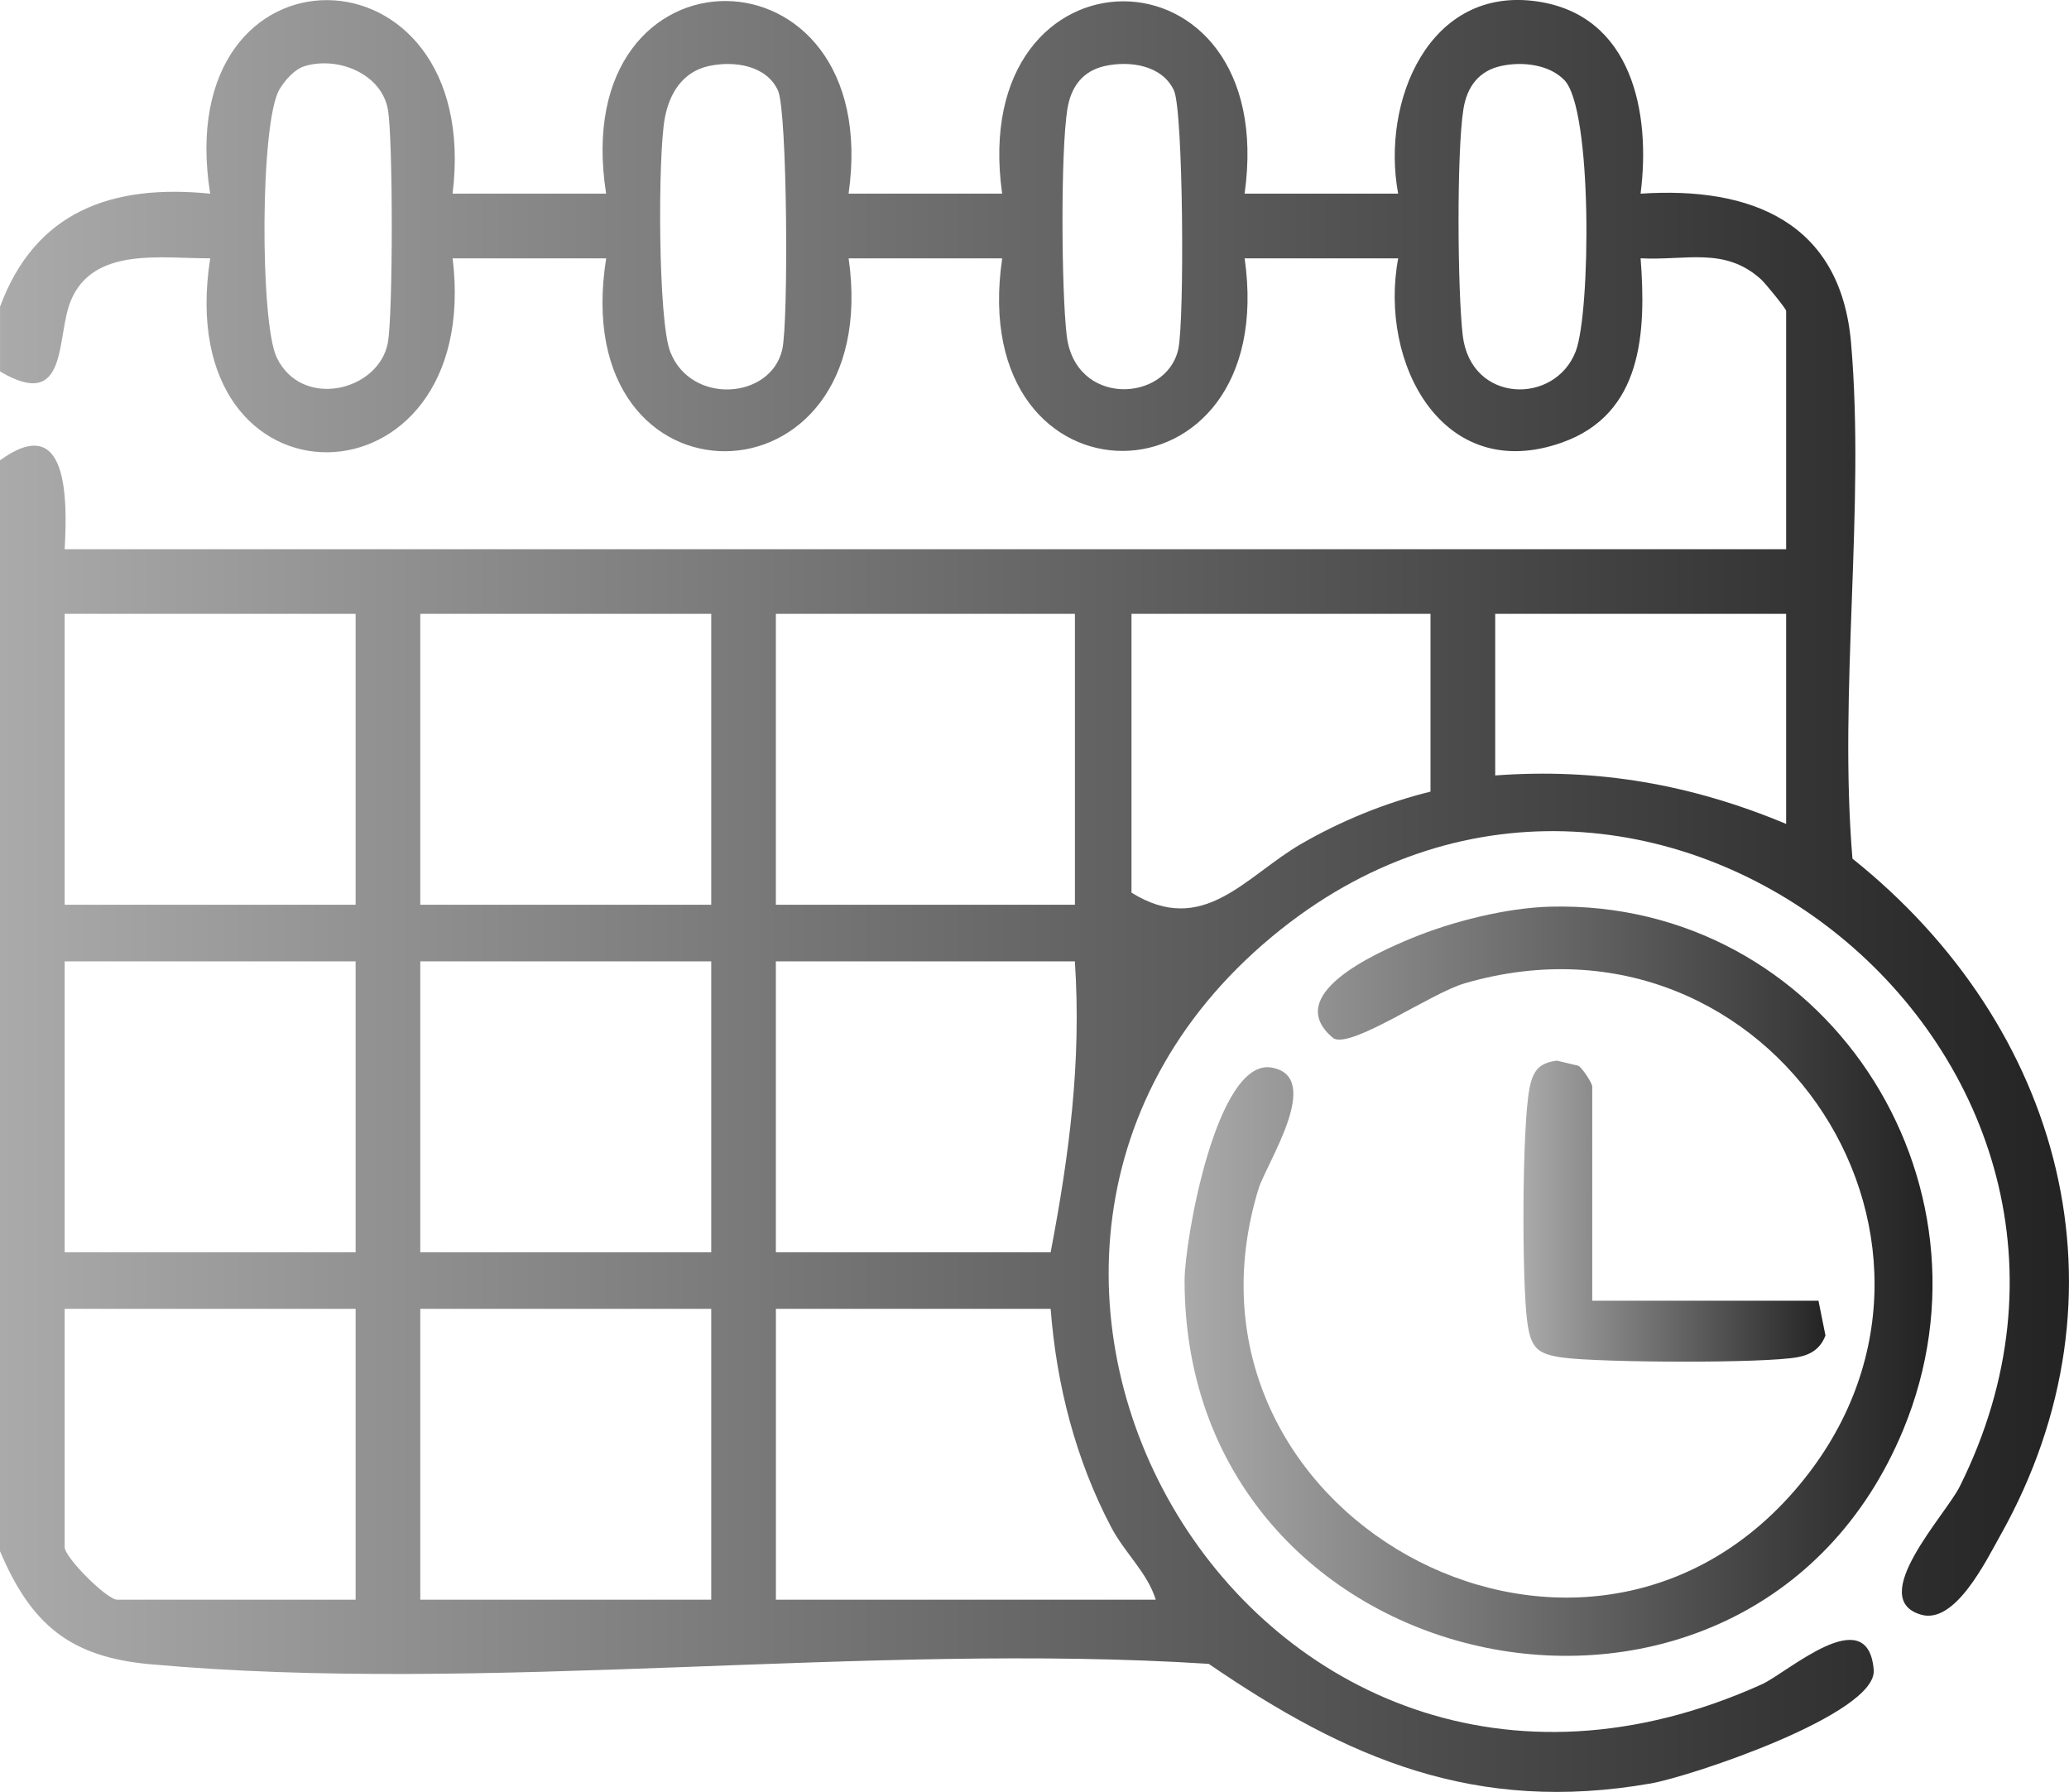 <svg width="97" height="84" viewBox="0 0 97 84" fill="none" xmlns="http://www.w3.org/2000/svg">
<g clip-path="url(#clip0_3314_9043)">
<path d="M0 14.381C1.66 9.883 5.282 8.619 9.853 9.079C7.919 -3.124 22.688 -2.912 21.218 9.077H28.417C26.512 -3.014 41.484 -2.91 39.784 9.077H46.983C45.298 -2.945 60.038 -2.943 58.35 9.077H65.549C64.742 4.761 66.994 -0.683 72.082 0.069C76.52 0.725 77.404 5.289 76.914 9.079C82.125 8.73 86.294 10.43 86.782 16.072C87.45 23.807 86.19 32.417 86.848 40.25C96.668 48.095 100.145 60.638 93.786 71.965C93.094 73.199 91.658 76.146 90.071 75.691C87.476 74.95 91.209 71.024 91.879 69.679C101.926 49.528 77.44 29.763 60.065 43.556C40.946 58.735 58.67 89.742 82.594 78.957C83.801 78.413 87.569 74.999 87.845 78.276C88.02 80.35 79.265 83.275 77.389 83.602C69.18 85.035 63.179 82.454 56.668 77.995C40.672 76.967 22.792 79.445 7.017 78.01C3.265 77.668 1.452 76.135 0 72.713V21.578C3.214 19.245 3.159 23.42 3.032 25.744H83.739V14.571C83.739 14.476 82.762 13.275 82.563 13.096C80.861 11.551 79.033 12.223 76.916 12.108C77.181 15.59 77.006 19.402 73.238 20.742C67.637 22.734 64.627 17.021 65.551 12.11H58.352C60.059 24.096 45.212 24.198 46.985 12.11H39.786C41.484 24.078 26.481 24.255 28.419 12.11H21.22C22.674 24.087 7.944 24.377 9.855 12.108C7.663 12.132 4.376 11.527 3.318 14.1C2.615 15.811 3.236 19.322 0.002 17.414V14.383L0 14.381ZM14.289 3.098C13.807 3.242 13.359 3.761 13.105 4.186C12.185 5.724 12.189 15.119 12.972 16.755C14.148 19.208 17.752 18.337 18.181 16.077C18.429 14.768 18.429 6.415 18.181 5.108C17.863 3.447 15.843 2.634 14.289 3.098ZM33.242 3.093C31.995 3.361 31.374 4.387 31.162 5.57C30.844 7.339 30.844 15 31.423 16.492C32.393 18.987 36.133 18.732 36.674 16.384C36.973 15.079 36.913 5.201 36.475 4.245C35.927 3.051 34.407 2.843 33.242 3.093ZM51.806 3.093C50.745 3.325 50.203 4.086 50.039 5.125C49.721 7.146 49.763 13.605 50.008 15.714C50.397 19.073 54.666 18.874 55.238 16.384C55.538 15.079 55.477 5.201 55.039 4.245C54.493 3.054 52.97 2.837 51.806 3.093ZM70.374 3.093C69.313 3.326 68.771 4.086 68.607 5.125C68.289 7.146 68.331 13.605 68.576 15.714C68.948 18.925 72.917 19 73.879 16.455C74.57 14.628 74.67 5.119 73.34 3.754C72.621 3.012 71.353 2.877 70.374 3.093ZM16.672 28.775H3.032V42.412H16.672V28.775ZM33.344 28.775H19.704V42.412H33.344V28.775ZM50.395 28.775H36.374V42.412H50.395V28.775ZM67.067 28.775H53.047V41.844C56.416 43.936 58.381 41.079 60.996 39.563C62.877 38.475 64.956 37.628 67.065 37.108V28.775H67.067ZM83.739 28.775H70.099V36.35C74.9 35.994 79.325 36.776 83.739 38.623V28.775ZM16.672 45.064H3.032V58.701H16.672V45.064ZM33.344 45.064H19.704V58.701H33.344V45.064ZM50.395 45.064H36.374V58.701H49.257C50.132 54.111 50.705 49.778 50.393 45.064H50.395ZM16.672 61.352H3.032V72.525C3.032 73.009 5.011 74.988 5.495 74.988H16.672V61.352ZM33.344 61.352H19.704V74.988H33.344V61.352ZM49.259 61.352H36.376V74.988H54.184C53.797 73.721 52.734 72.806 52.093 71.585C50.426 68.412 49.531 64.919 49.257 61.352H49.259Z" fill="url(#paint0_linear_3314_9043)"/>
<path d="M72.685 42.501C85.489 42.18 94.083 55.305 89.227 67.026C82.017 84.431 55.543 79.193 55.536 60.025C55.536 58.155 57.035 49.567 59.627 50.045C62.065 50.494 59.367 54.529 58.997 55.745C54.383 70.895 73.89 81.665 84.126 69.884C93.908 58.626 83.12 41.892 68.667 46.094C67.084 46.554 63.413 49.132 62.527 48.68C60.045 46.653 64.465 44.69 66.176 43.982C68.081 43.193 70.634 42.553 72.686 42.501H72.685Z" fill="url(#paint1_linear_3314_9043)"/>
<path d="M85.255 60.974L85.582 62.601C85.354 63.205 84.917 63.497 84.298 63.616C82.715 63.919 75.035 63.873 73.304 63.643C72.064 63.479 71.764 63.192 71.598 61.938C71.346 60.023 71.353 52.82 71.708 51.009C71.865 50.208 72.146 49.817 72.997 49.72L74 49.959C74.206 50.091 74.648 50.776 74.648 50.936V60.974H85.257H85.255Z" fill="url(#paint2_linear_3314_9043)"/>
</g>
<defs>
<linearGradient id="paint0_linear_3314_9043" x1="0" y1="42.001" x2="97" y2="42.001" gradientUnits="userSpaceOnUse">
<stop stop-color="#AAAAAA"/>
<stop offset="1" stop-color="#232323"/>
</linearGradient>
<linearGradient id="paint1_linear_3314_9043" x1="55.536" y1="60.059" x2="90.603" y2="60.059" gradientUnits="userSpaceOnUse">
<stop stop-color="#AAAAAA"/>
<stop offset="1" stop-color="#232323"/>
</linearGradient>
<linearGradient id="paint2_linear_3314_9043" x1="71.421" y1="56.773" x2="85.58" y2="56.773" gradientUnits="userSpaceOnUse">
<stop stop-color="#AAAAAA"/>
<stop offset="1" stop-color="#232323"/>
</linearGradient>
<clipPath id="clip0_3314_9043">
<rect width="97" height="84" fill="white"/>
</clipPath>
</defs>
</svg>
